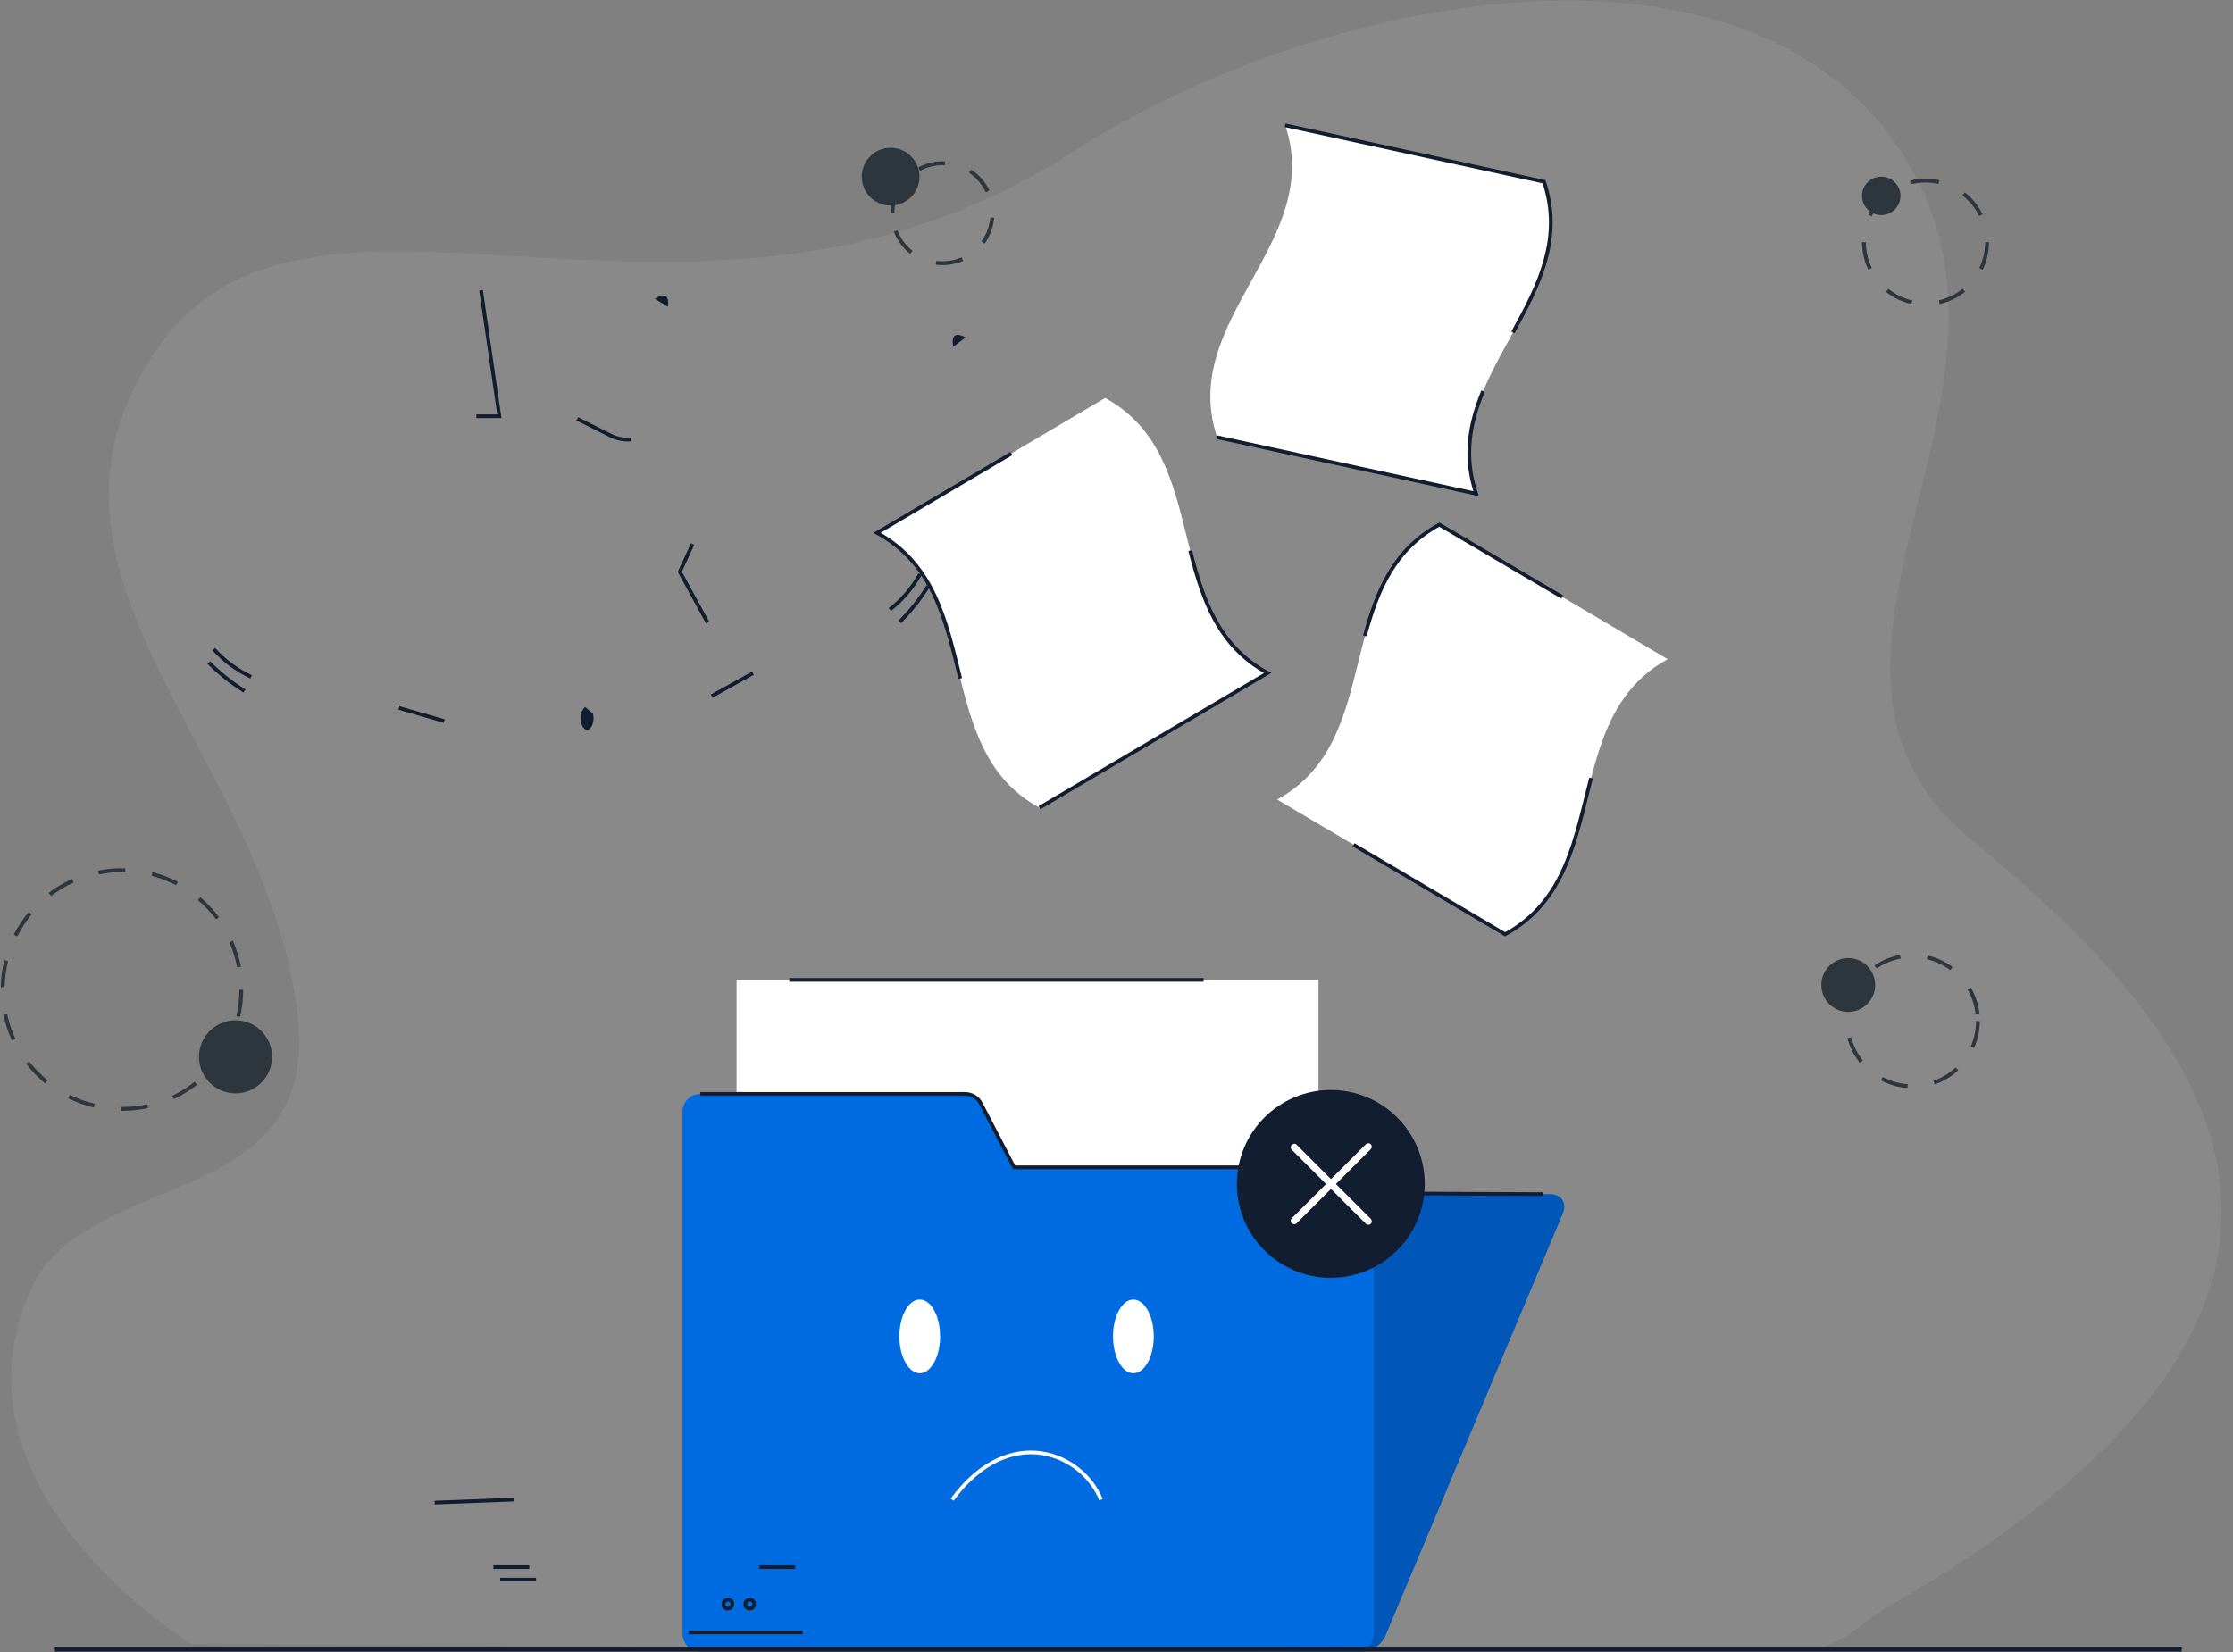 <svg width="150" height="111" viewBox="0 0 150 111" fill="none" xmlns="http://www.w3.org/2000/svg">
<rect x="0" y="0" width="150" height="111" fill="#808080" stroke="none"/>
<g opacity="0.4">
<path d="M12.911 110.481C12.911 110.481 -4.104 100.251 2.12 86.543C5.779 78.488 21.662 81.487 19.989 68.079C17.801 50.504 0.344 38.667 10.419 23.635C20.791 8.158 46.683 26.605 71.994 10.24C88.329 -0.32 117.405 -6.243 127.945 10.57C138.01 26.618 117.9 44.478 132.496 56.49C147.092 68.502 163.846 86.583 126.906 107.914C125.068 108.976 123.451 110.824 121.444 110.824C90.678 110.824 62.318 110.732 62.318 110.732" fill="#969696"/>
<path d="M9.591 95.717C5.769 95.1 9.346 106.32 14.821 104.884C20.296 103.449 12.805 96.232 9.591 95.717Z" fill="#969696"/>
<path d="M7.452 89.361C5.261 90.153 6.01 94.909 9.247 93.902C12.485 92.896 9.604 88.586 7.452 89.361Z" fill="#969696"/>
<path d="M121.444 110.808C87.148 110.716 62.318 110.716 62.318 110.716L121.444 110.808Z" fill="#969696"/>
</g>
<path d="M128.401 20.431C127.776 20.287 127.191 20.006 126.688 19.609L126.85 19.408C127.321 19.786 127.872 20.053 128.46 20.19L128.401 20.431ZM130.298 20.431L130.239 20.177C130.825 20.044 131.374 19.778 131.843 19.401L132.004 19.606C131.504 20.004 130.921 20.286 130.298 20.431ZM125.503 18.121C125.224 17.545 125.079 16.913 125.078 16.273H125.338C125.338 16.874 125.474 17.468 125.738 18.009L125.503 18.121ZM133.189 18.121L132.955 18.009C133.217 17.467 133.353 16.872 133.351 16.27H133.536H133.608C133.609 16.91 133.466 17.543 133.189 18.121ZM125.728 14.54L125.497 14.428C125.774 13.851 126.176 13.344 126.675 12.943L126.837 13.145C126.369 13.523 125.991 14 125.728 14.54ZM132.948 14.517C132.684 13.977 132.303 13.503 131.833 13.128L131.991 12.927C132.493 13.325 132.9 13.83 133.182 14.405L132.948 14.517ZM128.44 12.366L128.384 12.115C128.698 12.042 129.019 12.006 129.341 12.006C129.656 12.005 129.971 12.04 130.278 12.108L130.219 12.359C129.931 12.296 129.636 12.264 129.341 12.263C129.038 12.264 128.736 12.299 128.44 12.366Z" fill="#2E363D"/>
<path d="M8.195 74.64H8.119V74.379H8.192C8.761 74.38 9.328 74.319 9.884 74.198L9.941 74.452C9.367 74.576 8.782 74.638 8.195 74.64ZM6.297 74.415C5.701 74.274 5.123 74.065 4.575 73.792L4.69 73.561C5.222 73.822 5.782 74.022 6.36 74.155L6.297 74.415ZM11.68 73.858L11.567 73.624C12.104 73.369 12.61 73.055 13.075 72.686L13.237 72.891C12.755 73.266 12.232 73.587 11.68 73.848V73.858ZM3.034 72.795C2.559 72.405 2.129 71.962 1.753 71.475L1.958 71.317C2.322 71.787 2.739 72.214 3.199 72.591L3.034 72.795ZM14.541 71.597L14.339 71.436C14.712 70.974 15.031 70.471 15.29 69.937L15.524 70.05C15.255 70.597 14.925 71.113 14.541 71.587V71.597ZM0.803 69.914C0.545 69.357 0.351 68.773 0.225 68.172L0.476 68.119C0.598 68.701 0.786 69.266 1.037 69.805L0.803 69.914ZM16.131 68.317L15.88 68.261C16.013 67.682 16.079 67.09 16.078 66.496H16.336C16.335 67.105 16.267 67.713 16.131 68.307V68.317ZM0.311 66.337H0.054C0.063 65.724 0.143 65.114 0.291 64.519L0.542 64.582C0.399 65.157 0.321 65.747 0.311 66.34V66.337ZM15.93 65.004C15.819 64.421 15.642 63.853 15.402 63.311L15.64 63.205C15.887 63.767 16.07 64.355 16.184 64.958L15.93 65.004ZM1.153 62.915L0.922 62.8C1.201 62.253 1.54 61.739 1.935 61.268L2.133 61.433C1.755 61.889 1.429 62.386 1.163 62.915H1.153ZM14.518 61.77C14.158 61.295 13.746 60.862 13.29 60.48L13.458 60.285C13.925 60.682 14.346 61.13 14.712 61.621L14.518 61.77ZM3.426 60.199L3.271 59.995C3.759 59.623 4.287 59.308 4.845 59.054L4.951 59.292C4.41 59.538 3.899 59.845 3.426 60.206V60.199ZM11.828 59.48C11.304 59.207 10.75 58.994 10.178 58.846L10.241 58.595C10.836 58.749 11.412 58.97 11.957 59.255L11.828 59.48ZM6.644 58.747L6.591 58.493C7.118 58.39 7.654 58.338 8.192 58.338H8.419V58.595C8.347 58.595 8.267 58.595 8.198 58.595C7.676 58.598 7.156 58.651 6.644 58.754V58.747Z" fill="#2E363D"/>
<path d="M15.821 73.465C17.177 73.465 18.276 72.366 18.276 71.01C18.276 69.654 17.177 68.555 15.821 68.555C14.465 68.555 13.366 69.654 13.366 71.01C13.366 72.366 14.465 73.465 15.821 73.465Z" fill="#2E363D"/>
<path d="M124.154 67.99C125.152 67.99 125.962 67.181 125.962 66.182C125.962 65.183 125.152 64.374 124.154 64.374C123.155 64.374 122.345 65.183 122.345 66.182C122.345 67.181 123.155 67.99 124.154 67.99Z" fill="#2E363D"/>
<path d="M127.665 13.161C127.665 13.417 127.589 13.667 127.447 13.88C127.305 14.092 127.103 14.258 126.866 14.356C126.63 14.454 126.37 14.48 126.119 14.43C125.868 14.38 125.637 14.257 125.457 14.076C125.276 13.895 125.152 13.664 125.102 13.413C125.053 13.162 125.078 12.902 125.176 12.666C125.274 12.43 125.44 12.227 125.653 12.085C125.865 11.943 126.115 11.867 126.371 11.867C126.541 11.867 126.709 11.901 126.866 11.966C127.023 12.031 127.166 12.126 127.286 12.246C127.406 12.366 127.501 12.509 127.566 12.666C127.631 12.823 127.665 12.991 127.665 13.161Z" fill="#2E363D"/>
<path d="M61.767 11.867C61.768 12.251 61.654 12.627 61.442 12.946C61.229 13.266 60.926 13.515 60.572 13.662C60.217 13.81 59.827 13.849 59.45 13.774C59.074 13.7 58.727 13.515 58.456 13.244C58.184 12.973 57.999 12.627 57.924 12.251C57.849 11.874 57.887 11.484 58.034 11.129C58.18 10.774 58.429 10.471 58.748 10.258C59.067 10.044 59.443 9.93 59.827 9.93C60.341 9.93 60.834 10.134 61.197 10.498C61.561 10.861 61.766 11.353 61.767 11.867Z" fill="#2E363D"/>
<path d="M63.318 17.814C63.164 17.814 63.011 17.804 62.859 17.784L62.892 17.527C63.471 17.602 64.058 17.521 64.595 17.293L64.697 17.53C64.262 17.718 63.792 17.814 63.318 17.814ZM61.14 17.058C60.646 16.667 60.267 16.149 60.044 15.56L60.285 15.471C60.493 16.016 60.844 16.495 61.301 16.857L61.14 17.058ZM66.133 16.369L65.925 16.217C66.268 15.745 66.476 15.188 66.525 14.606L66.783 14.629C66.731 15.256 66.51 15.858 66.143 16.369H66.133ZM60.074 14.322H59.82C59.82 13.693 59.99 13.075 60.312 12.534L60.536 12.666C60.238 13.167 60.081 13.739 60.084 14.322H60.074ZM66.225 12.93C65.977 12.396 65.588 11.94 65.1 11.61L65.242 11.395C65.768 11.742 66.191 12.224 66.466 12.791L66.225 12.93ZM61.8 11.478L61.678 11.25C62.232 10.952 62.857 10.809 63.486 10.838V11.095C62.9 11.071 62.318 11.203 61.8 11.478Z" fill="#2E363D"/>
<path d="M128.13 73.106C127.508 73.061 126.902 72.887 126.351 72.594L126.474 72.363C126.992 72.64 127.563 72.805 128.15 72.848L128.13 73.106ZM129.962 72.868L129.879 72.624C130.433 72.429 130.94 72.122 131.371 71.723L131.546 71.911C131.087 72.338 130.544 72.664 129.952 72.868H129.962ZM124.929 71.409C124.541 70.923 124.258 70.361 124.098 69.759L124.348 69.693C124.499 70.261 124.767 70.792 125.134 71.251L124.929 71.409ZM132.618 70.419L132.381 70.314C132.617 69.776 132.739 69.195 132.737 68.608H132.994C132.991 69.227 132.86 69.84 132.608 70.406L132.618 70.419ZM132.711 68.142C132.648 67.561 132.465 66.999 132.173 66.492L132.397 66.364C132.707 66.904 132.902 67.503 132.968 68.123L132.711 68.142ZM124.253 67.964L123.999 67.928C124.094 67.309 124.319 66.718 124.659 66.192L124.876 66.331C124.555 66.821 124.339 67.373 124.243 67.951L124.253 67.964ZM131.014 65.182C130.542 64.832 130.003 64.583 129.43 64.45L129.49 64.199C130.096 64.339 130.667 64.603 131.166 64.974L131.014 65.182ZM126.064 65.08L125.919 64.865C126.435 64.514 127.018 64.274 127.632 64.159L127.678 64.413C127.101 64.519 126.551 64.742 126.064 65.07V65.08Z" fill="#2E363D"/>
<path d="M75.905 75.264L77.196 80.115L104.124 80.237C104.899 80.237 105.279 80.831 104.975 81.557L93.026 110.006C92.87 110.297 92.639 110.54 92.357 110.71C92.075 110.88 91.752 110.971 91.422 110.973L47.252 110.772C46.592 110.772 46.123 110.333 46.212 109.782L50.674 82.434L51.073 79.989L51.759 75.782C51.837 75.399 52.043 75.054 52.343 74.804C52.643 74.554 53.019 74.413 53.409 74.406L74.82 74.501C75.061 74.485 75.3 74.551 75.498 74.69C75.695 74.829 75.839 75.031 75.905 75.264Z" fill="#0057B8"/>
<path d="M53.423 74.416L74.833 74.511C75.071 74.497 75.306 74.564 75.501 74.7C75.696 74.837 75.838 75.036 75.906 75.264L77.196 80.115L103.622 80.234" stroke="#121D30" stroke-width="0.247" stroke-miterlimit="10"/>
<path d="M49.479 85.876H88.567V65.839H49.479V85.876Z" fill="white"/>
<path d="M53.02 65.839H80.849" stroke="#121D30" stroke-width="0.247" stroke-miterlimit="10"/>
<path d="M65.89 74.142L68.121 78.432H91.082C91.399 78.432 91.703 78.557 91.927 78.781C92.151 79.005 92.277 79.309 92.277 79.626V109.782C92.276 110.098 92.15 110.401 91.926 110.624C91.702 110.847 91.398 110.973 91.082 110.973H47.044C46.727 110.973 46.424 110.847 46.2 110.624C45.976 110.401 45.85 110.098 45.849 109.782V74.693C45.85 74.376 45.976 74.073 46.2 73.85C46.424 73.627 46.727 73.501 47.044 73.501H64.827C65.046 73.501 65.261 73.56 65.448 73.673C65.636 73.786 65.788 73.948 65.89 74.142Z" fill="#006BE1"/>
<path d="M47.044 73.501H64.828C65.046 73.501 65.26 73.561 65.447 73.674C65.633 73.786 65.786 73.948 65.887 74.141L68.118 78.431H91.079" stroke="#121D30" stroke-width="0.247" stroke-miterlimit="10"/>
<path d="M89.396 85.857C92.881 85.857 95.706 83.032 95.706 79.547C95.706 76.062 92.881 73.237 89.396 73.237C85.911 73.237 83.086 76.062 83.086 79.547C83.086 83.032 85.911 85.857 89.396 85.857Z" fill="#121D30"/>
<path d="M92.085 81.9L89.739 79.557L92.085 77.211C92.126 77.165 92.148 77.107 92.148 77.046C92.148 76.985 92.126 76.926 92.085 76.881C92.041 76.839 91.982 76.815 91.921 76.815C91.859 76.815 91.8 76.839 91.755 76.881L89.409 79.227L87.063 76.881C87.017 76.856 86.964 76.847 86.912 76.855C86.861 76.863 86.813 76.887 86.776 76.924C86.739 76.961 86.715 77.009 86.707 77.06C86.7 77.112 86.709 77.165 86.733 77.211L89.079 79.557L86.733 81.9C86.709 81.946 86.7 81.999 86.707 82.05C86.715 82.102 86.739 82.15 86.776 82.187C86.813 82.224 86.861 82.248 86.912 82.255C86.964 82.263 87.017 82.254 87.063 82.23L89.409 79.887L91.755 82.23C91.8 82.272 91.859 82.295 91.921 82.295C91.982 82.295 92.041 82.272 92.085 82.23C92.127 82.185 92.15 82.126 92.15 82.065C92.15 82.004 92.127 81.945 92.085 81.9Z" fill="white"/>
<path d="M63.959 100.763C67.834 95.522 72.718 97.674 73.959 100.763" stroke="white" stroke-width="0.247" stroke-miterlimit="10"/>
<path d="M63.151 89.793C63.151 91.163 62.537 92.272 61.785 92.272C61.033 92.272 60.416 91.163 60.416 89.793C60.416 88.424 61.029 87.319 61.785 87.319C62.541 87.319 63.151 88.427 63.151 89.793Z" fill="white"/>
<path d="M77.503 89.793C77.503 91.163 76.889 92.272 76.133 92.272C75.378 92.272 74.767 91.163 74.767 89.793C74.767 88.424 75.381 87.319 76.133 87.319C76.886 87.319 77.503 88.427 77.503 89.793Z" fill="white"/>
<path d="M38.776 28.143L40.997 29.255C41.373 29.444 41.787 29.542 42.208 29.542H42.373" stroke="#121D30" stroke-width="0.247" stroke-miterlimit="10"/>
<path d="M32.313 19.5L33.544 27.968H32" stroke="#121D30" stroke-width="0.247" stroke-miterlimit="10"/>
<path d="M39.871 48.249C39.871 48.688 39.677 49.038 39.439 49.038C39.201 49.038 39.003 48.688 39.003 48.249C38.991 48.109 39.012 47.967 39.066 47.837C39.119 47.707 39.203 47.591 39.31 47.5L39.838 47.968C39.858 48.061 39.869 48.155 39.871 48.249Z" fill="#121D30"/>
<path d="M43.98 20.081C44.584 19.688 44.97 19.777 44.871 20.609L43.98 20.081Z" fill="#121D30"/>
<path d="M64.037 23.298C63.902 22.595 64.123 22.275 64.862 22.674L64.037 23.298Z" fill="#121D30"/>
<path d="M51.006 105.3H53.415" stroke="#121D30" stroke-width="0.247" stroke-miterlimit="10"/>
<path d="M48.6 107.785C48.599 107.824 48.605 107.862 48.619 107.898C48.633 107.934 48.654 107.967 48.68 107.995C48.707 108.022 48.739 108.044 48.775 108.059C48.81 108.074 48.848 108.082 48.887 108.082C48.966 108.081 49.042 108.05 49.1 107.995C49.157 107.94 49.19 107.865 49.194 107.785C49.195 107.746 49.189 107.708 49.175 107.671C49.16 107.635 49.139 107.602 49.112 107.575C49.085 107.547 49.053 107.525 49.017 107.51C48.981 107.495 48.942 107.488 48.903 107.488C48.824 107.489 48.748 107.52 48.692 107.576C48.635 107.631 48.602 107.706 48.6 107.785Z" stroke="#121D30" stroke-width="0.247" stroke-miterlimit="10"/>
<path d="M50.065 107.785C50.064 107.824 50.071 107.862 50.085 107.898C50.099 107.933 50.12 107.966 50.147 107.994C50.173 108.021 50.205 108.043 50.24 108.059C50.276 108.074 50.314 108.082 50.352 108.082C50.432 108.081 50.508 108.05 50.565 107.995C50.622 107.94 50.656 107.865 50.659 107.785C50.661 107.747 50.655 107.708 50.641 107.672C50.627 107.636 50.606 107.603 50.58 107.575C50.553 107.547 50.52 107.525 50.485 107.51C50.449 107.495 50.411 107.488 50.372 107.488C50.292 107.489 50.216 107.52 50.159 107.575C50.102 107.631 50.068 107.706 50.065 107.785Z" stroke="#121D30" stroke-width="0.247" stroke-miterlimit="10"/>
<path d="M46.257 109.683H53.923" stroke="#121D30" stroke-width="0.247" stroke-miterlimit="10"/>
<path d="M33.143 105.3H35.552" stroke="#121D30" stroke-width="0.247" stroke-miterlimit="10"/>
<path d="M33.602 106.138H36.007" stroke="#121D30" stroke-width="0.247" stroke-miterlimit="10"/>
<path d="M47.531 41.828L45.666 38.422L46.525 36.558" stroke="#121D30" stroke-width="0.247" stroke-miterlimit="10"/>
<path d="M14.026 44.518C14.748 45.245 15.552 45.886 16.422 46.428" stroke="#121D30" stroke-width="0.247" stroke-miterlimit="10"/>
<path d="M14.362 43.62C15.065 44.402 15.918 45.034 16.87 45.478" stroke="#121D30" stroke-width="0.247" stroke-miterlimit="10"/>
<path d="M29.843 48.451L26.8 47.57" stroke="#121D30" stroke-width="0.247" stroke-miterlimit="10"/>
<path d="M62.342 39.389C61.8 40.26 61.16 41.065 60.434 41.788" stroke="#121D30" stroke-width="0.247" stroke-miterlimit="10"/>
<path d="M61.8 38.584C61.291 39.503 60.602 40.31 59.774 40.957" stroke="#121D30" stroke-width="0.247" stroke-miterlimit="10"/>
<path d="M47.808 46.775L50.577 45.23" stroke="#121D30" stroke-width="0.247" stroke-miterlimit="10"/>
<path d="M29.199 100.961L34.558 100.756" stroke="#121D30" stroke-width="0.247" stroke-miterlimit="10"/>
<path d="M3.69 110.808H146.551" stroke="#121D30" stroke-width="0.33" stroke-miterlimit="10"/>
<path d="M81.761 29.377L99.155 33.172C96.515 25.275 106.379 20.108 103.729 12.211L86.335 8.416C88.985 16.316 79.111 21.48 81.761 29.377Z" fill="white"/>
<path d="M101.63 22.335C103.366 19.187 104.993 16.015 103.719 12.211L86.325 8.416" stroke="#121D30" stroke-width="0.247" stroke-miterlimit="10"/>
<path d="M81.761 29.377L99.155 33.172C98.31 30.654 98.736 28.413 99.627 26.275" stroke="#121D30" stroke-width="0.247" stroke-miterlimit="10"/>
<path d="M69.825 54.272L85.15 45.22C77.837 41.234 81.556 30.73 74.24 26.74L58.915 35.796C66.228 39.785 62.509 50.289 69.825 54.272Z" fill="white"/>
<path d="M69.825 54.272L85.15 45.22C81.833 43.412 80.787 40.27 79.949 36.993" stroke="#121D30" stroke-width="0.247" stroke-miterlimit="10"/>
<path d="M67.937 30.473L58.915 35.802C62.756 37.895 63.555 41.788 64.505 45.59" stroke="#121D30" stroke-width="0.247" stroke-miterlimit="10"/>
<path d="M101.105 62.776L85.79 53.721C93.106 49.738 89.384 39.234 96.7 35.241L112.028 44.293C104.699 48.286 108.421 58.8 101.105 62.776Z" fill="white"/>
<path d="M106.877 52.276C105.834 56.295 105.187 60.552 101.105 62.776L90.925 56.764" stroke="#121D30" stroke-width="0.247" stroke-miterlimit="10"/>
<path d="M91.684 42.726C92.496 39.729 93.624 36.918 96.687 35.251L104.937 40.112" stroke="#121D30" stroke-width="0.247" stroke-miterlimit="10"/>
</svg>
